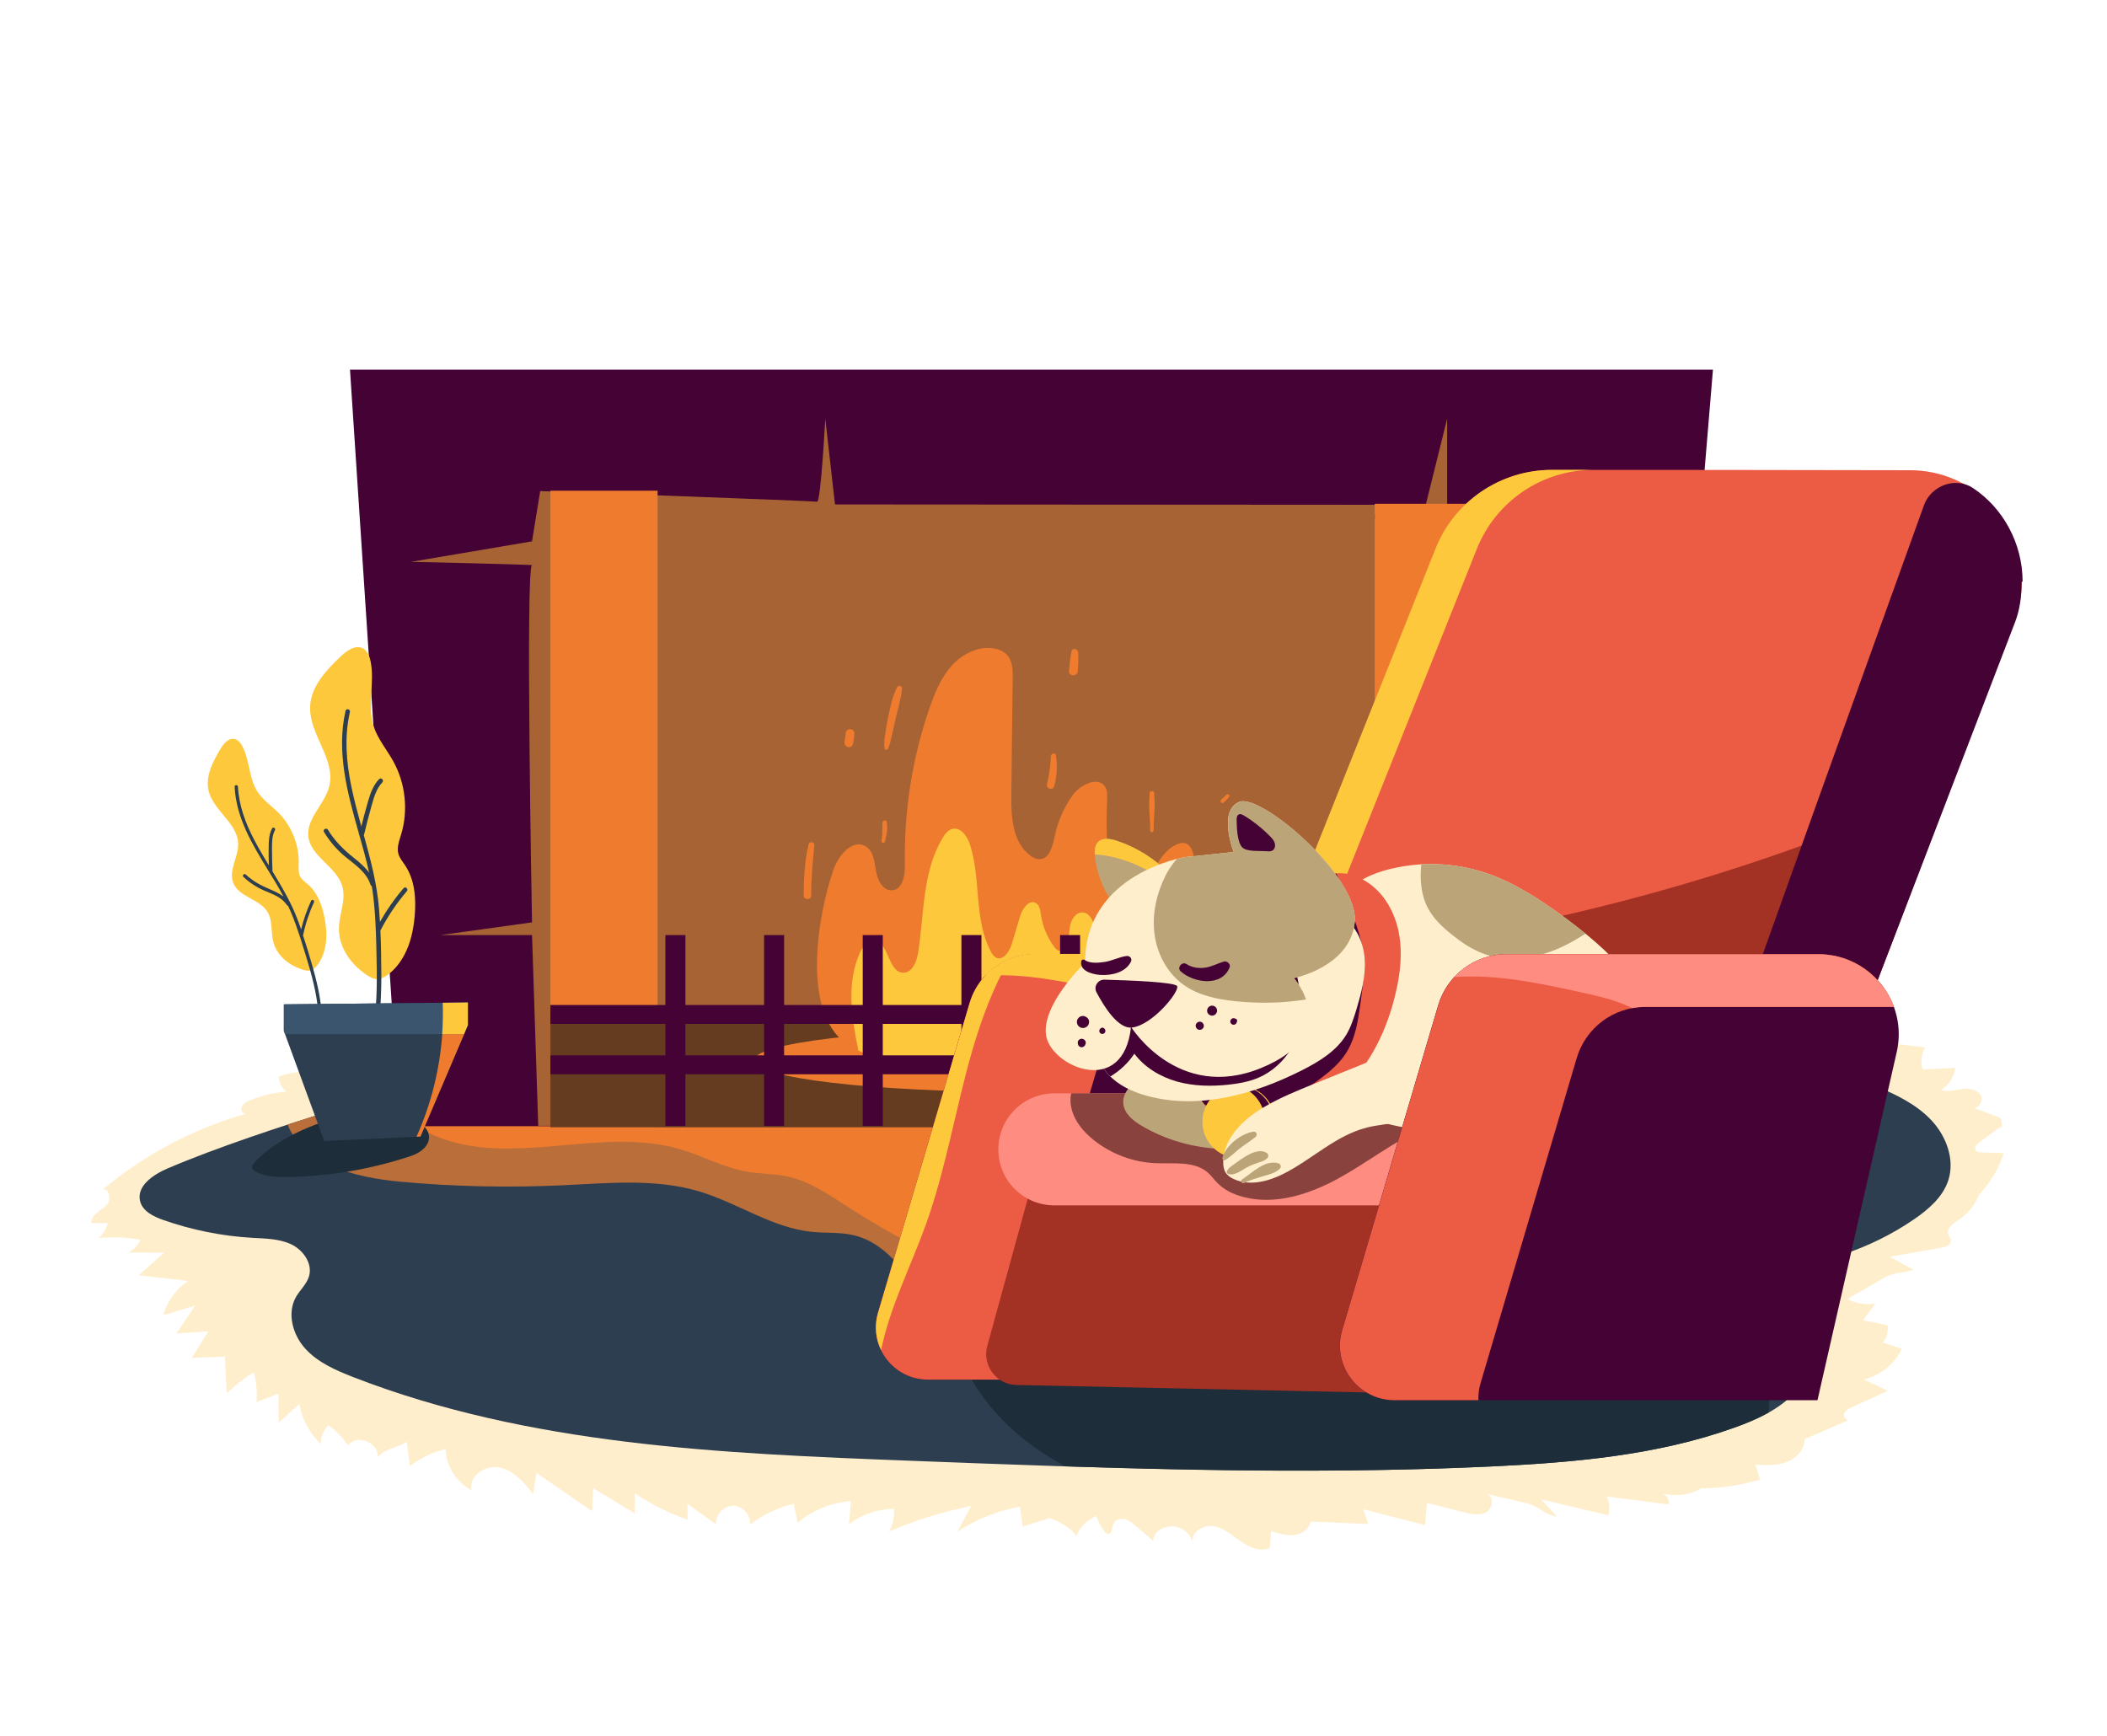 <?xml version="1.0" encoding="utf-8"?>
<!-- Generator: Adobe Illustrator 23.0.1, SVG Export Plug-In . SVG Version: 6.00 Build 0)  -->
<svg version="1.1" xmlns="http://www.w3.org/2000/svg" xmlns:xlink="http://www.w3.org/1999/xlink" x="0px" y="0px"
	 viewBox="0 0 2272 1872" style="enable-background:new 0 0 2272 1872;" xml:space="preserve">
<style type="text/css">
	.st0{fill:#FFEECB;}
	.st1{fill:#2D3E51;}
	.st2{fill:#1E2D3A;}
	.st3{fill:#BA6E3A;}
	.st4{fill:#EF7C2E;}
	.st5{fill:#440235;}
	.st6{fill:#A86335;}
	.st7{fill:#663C20;}
	.st8{fill:#FEC83D;}
	.st9{fill:#3A556D;}
	.st10{fill:#EC5B44;}
	.st11{fill:#A33124;}
	.st12{fill:#FF8C80;}
	.st13{fill:#89423D;}
	.st14{fill:#BCA479;}
	.st15{fill:none;}
</style>
<g id="Background">
</g>
<g id="object">
	<g>
		<g>
			<path class="st0" d="M422.5,1139.3c-16.8,0.2-33.6,0.3-50.3,0.5c-2.8,0-6.1,0.5-7.1,3s4.2,4.7,4.1,1.9
				c-12.8,0.7-25.6,1.4-38.5,2.1c4.4,2.9,8.9,5.8,13.3,8.8c-14.7-1.4-29.8,0.5-43.7,5.5c0.5,6.2,3.6,12.1,8.4,16.1
				c-13.6,1.1-27.1,4.4-39.7,9.7c-3.7,1.6-7.8,3.8-8.8,7.7c-1,3.9,3.9,8.6,6.9,5.9c-57.5,16.1-111.5,44.6-157.2,83
				c7.2-4.7,11,10.6,4.7,16.5c-6.3,5.8-16.5,10.2-15.9,18.8c5.9,0.1,11.7,0.2,17.6,0.3c-1.7,6.1-5.1,11.7-9.6,16
				c14.9-1.4,29.9-0.8,44.7,1.9c-2.6,5.7-7,10.6-12.5,13.7c12.7,0.1,25.4,0.2,38.1,0.2c-9.1,8.1-18.2,16.3-27.3,24.4
				c17.7,2,35.3,4.1,53,6.1c-12.9,8.7-22.5,22-26.7,37c11.5-3.5,23-7,34.5-10.4c-6.7,10-13.5,20-20.2,30c11.5-0.8,23-1.5,34.4-2.3
				c-6,9.6-12,19.1-18,28.7c11.9-0.5,23.8-1,35.7-1.5c0.7,13.3,1.4,26.5,2.1,39.8c8.9-8.6,18.6-16.4,29.1-23
				c2.9,10.5,3.9,21.6,3,32.4c7.9-3.1,15.7-6.1,23.6-9.2c0.1,10.5,0.1,21,0.2,31.4c7.4-6.7,14.9-13.5,22.3-20.2
				c3,16.3,11.2,31.6,23.2,43.2c-0.1-7.5,2.9-15.1,8.2-20.4c8.3,6.1,15.5,13.5,21.4,22c8.7-13.8,35.4-2.2,31.2,13.6
				c6.2-10.3,22-10.8,31.9-17.7c1.1,8.8,2.2,17.5,3.4,26.3c11.4-8.7,24.6-15.1,38.5-18.5c0.4,18.4,11.6,36.1,28,44.4
				c-3.7-15.1,15.3-27.8,30.5-24.4c15.2,3.4,26.1,16.3,35.9,28.4c1.2-7.6,2.3-15.1,3.5-22.7c20,13.8,40,27.6,60,41.4
				c0.4-8.3,0.9-16.5,1.3-24.8c14.9,9,29.8,18.1,44.7,27.1c0.1-7.2,0.1-14.4,0.2-21.6c17.6,11.9,36.8,21.5,56.9,28.4
				c-0.1-5.7-0.2-11.3-0.2-17c10.2,7.3,20.5,14.7,30.7,22c-0.8-10.2,8.4-20.1,18.6-20c10.2,0.1,19.3,10.2,18.2,20.4
				c13.8-10.7,30-18.4,47-22.5c1.5,6.8,2.9,13.7,4.4,20.5c16-13.6,36.3-21.9,57.3-23.4c-0.7,8.3-1.4,16.6-2,24.8
				c13.8-10.4,31.1-16.3,48.4-16.4c0.7,8.5-1.2,17.1-5.3,24.5c28.4-12.3,58.2-21.5,88.5-27.5c-4.9,9.2-9.9,18.5-14.8,27.7
				c20.3-13.6,43.5-22.8,67.5-27c1,7.2,2,14.3,3,21.5c9.5-3.1,19-6.1,28.5-9.2c8.1,2,26.4,11.8,29.1,19.8c3.9-10,12-18.2,22-22.1
				c1.6,5.9,4.4,11.6,8.2,16.4c1.2,1.5,2.7,3,4.6,2.9c4.3-0.2,3.7-6.7,5.3-10.7c1.7-4.5,7.5-6.3,12.1-5.2c4.7,1.1,8.5,4.3,12.2,7.4
				c6.2,5.3,12.4,10.6,18.6,15.9c1.5-10.2,9-14.9,19.3-15.5c10.3-0.6,20.6,6.8,23.2,16.8c-1.5-11.1,12.1-19,23.1-17
				c11,2,19.7,10,28.9,16.4s21,11.5,31.2,7.1c0.5-6.1,1-12.3,1.6-18.4c7.9,2.7,16.1,5.4,24.4,4.5c8.3-0.9,16.7-6.4,18.1-14.7
				c20.8,0.9,41.5,1.8,62.3,2.7c-1.9-5.3-3.7-10.6-5.6-15.9c22.3,5.7,44.5,11.3,66.8,17c0.7-7.9,1.4-15.9,2-23.8
				c13.3,3.4,26.6,6.8,39.8,10.1c8,2,17,4,24.2-0.2c7.2-4.1,8.5-17.2,0.6-19.6c14.3,3.3,28.6,6.7,42.9,10
				c12.5,2.9,19.8,12.7,32.5,14.3c-5.6-6.2-11.2-12.3-16.8-18.5c24.1,5.7,48.2,11.5,72.3,17.2c2.1-6.6,1.5-14-1.7-20.2
				c22.4,2.8,44.7,5.7,67.1,8.5c0.7-4.8-2.2-9.9-6.7-11.7c14,3.5,29.2,1.4,41.8-5.7c21.4-0.1,42.7-3.3,63.2-9.4
				c-1.7-5.4-3.4-10.8-5.1-16.1c11.2,0.7,22.8,1.3,33.4-2.6c10.5-3.9,19.8-13.6,19.6-24.8c16.3-7.1,32.5-14.2,48.8-21.2
				c-3.2,2.2-7.3-2.7-6.1-6.3s5.1-5.6,8.6-7.2c12.9-5.8,25.8-11.6,38.7-17.5c-8.6-4.1-17.3-8.1-25.9-12.2c17.6-4.3,33-16.8,41-33.1
				c-6.8-2.3-13.7-4.5-20.5-6.8c4.2-5.1,6-12.1,4.9-18.6c-8.8-1.8-17.6-3.7-26.3-5.5c4.5-6.1,8.9-12.2,13.4-18.2
				c-10.2,2-21.1,0.4-30.2-4.6c13.5-7.8,27-15.6,40.5-23.5c9-5.2,21.1-4.6,30.8-8.1c-8.7-4.7-17.3-9.3-26-14
				c18.6-3.2,37.3-6.5,55.9-9.7c4.6-0.8,10.4-3,10.2-7.6c-0.1-2.5-2-4.6-2.8-7c-2-6.8,5.8-12,11.7-15.9
				c11.8-7.8,20.5-20.1,23.8-33.8c-3,4.5-6,9-9,13.6c15.4-13.8,27.1-31.7,33.3-51.4c-7.7-0.2-15.3-0.4-23-0.6
				c-3.1-0.1-6.9-0.7-7.7-3.7c-0.8-2.8,1.8-5.3,4.1-7c7.5-5.6,14.9-11.1,22.4-16.7c4.1,1.5,2-5.7,0.7-9.9
				c-10.4-3.9-20.8-7.9-31.2-11.8c6.2,4.1,13.7-6.5,9.8-12.8c-3.9-6.4-12.8-7.4-20.2-6.5s-15,3.3-22.2,1.1
				c8-5.5,13.6-14.3,15.2-23.9c-11.8,0.5-23.6,1.1-35.4,1.6c-2.4-7.9-1.3-16.8,3-23.8c-18.4-2.1-36.9-4.3-55.3-6.4
				c2-17.5-20.5-27.7-38-25.6s-34.8,10.6-52,6.7c1.3-6.6,2.7-13.2,4-19.8c-50.6,10.3-100.9,22.4-150.6,36.4
				c4.3-11.8,9.8-23.1,16.2-33.9c-31.3,0.9-62.4,7.5-91.3,19.4c-13.8,5.7-28.2,12.8-43.1,10.6c-14.8-2.2-28.2-19.2-20.4-32.1
				c-16.3,8.3-38.4,2.5-48.4-12.8c-28.9,3.4-57.7,6.8-86.6,10.3c-7.5,0.9-18.5-6.9-11.9-10.6c-23.9,5.2-47.8,10.4-71.7,15.6
				c3.7-8.5,12.6-26.3,16.3-34.7c-30.1-2-60.5,1.9-89.2,11.4c2.3-5.1,4.7-10.1,7-15.2c-25.6,0-51.1,5.6-74.3,16.3
				c3.5-10.8,7-21.7,10.5-32.5c-19.8,3.1-39.2,9.5-57,18.7c3.6-10,4.7-20.8,3.2-31.3c-16.4,8.5-32.9,17-49.3,25.5
				c0.6-5.6-0.2-11.3-2.4-16.5c-14.2,8.4-28.3,16.9-42.5,25.3c-2.3-10.2-4.7-20.3-7-30.5c-12.3,6.4-24.5,12.7-36.8,19.1
				c-2.5-8.4-4.9-16.7-7.4-25.1c-15.7,12-31.5,24.1-47.2,36.1c-6.5-8.7-13-17.5-19.5-26.2c-6.3,4.9-12.7,9.9-19,14.8
				c-2.5-11.5-9.2-22.1-18.5-29.3c4.9,15.2-11.3,30.6-27.3,31.2c-16,0.6-30.6-8.4-44-17.1c-1.1,6.7-2.1,13.3-3.2,20
				c-17.3-1-34.5-5.4-50.2-12.7c6.4,6.3,10.4,15.1,10.7,24.2c-30.7-0.4-61.4-5.4-90.7-14.8c0.8,6.6-1.5,13.6-6,18.4
				c-22-7.5-45.2-11.4-68.4-11.5c4.2,6.9,6,15.2,5.3,23.2c-22.7,1.6-45.6,0.9-68.2-2c4.7,11.5-9,23.6-21.3,22.6
				c-12.4-1.1-22.3-10.1-31.3-18.7c-2.4,6.1-4.7,12.2-7.1,18.3c-21.2,5.3-44.2,3.4-64.2-5.5c2.4,4,3.4,8.8,2.8,13.4
				c-14,1.8-28.6-2.1-39.9-10.5c-0.2,8.2-0.5,16.3-0.7,24.5C469.3,1111,439.4,1126.7,422.5,1139.3z"/>
			<path class="st1" d="M180.6,1260.1c-15.5,6.6-33.7,19.1-29.5,35.4c2.8,10.8,14.5,16.5,25.1,20.2c30.8,10.8,63.2,17.3,95.8,19.2
				c14.3,0.8,29.1,0.9,42.1,7c12.9,6.2,23.2,20.8,19.1,34.5c-2.5,8.4-9.6,14.6-14,22.2c-10,17.5-3.6,40.9,10,55.8
				c13.6,15,32.8,23.3,51.7,30.7c189.7,73.7,397.4,82.4,600.8,90.2c208.3,8,417,16,625.3,6.2c89.1-4.2,179.2-11.8,263.2-41.9
				c24.2-8.6,48.4-19.6,65.8-38.5c17.4-18.9,26.5-47.3,16.4-70.9c-5.1-12-14.8-22.6-15-35.6c-0.3-23.4,27.8-34.4,50-41.8
				c27.1-9,52.9-21.7,76.4-37.8c15.8-10.8,31.2-24.1,37.1-42.2c7.2-22.2-2.1-47.3-18-64.4c-15.9-17.1-37.5-27.6-59.1-36.7
				c-185.2-77.4-393.4-66.1-594.1-67c-339-1.6-688.2-40.3-1008.9,69.6C452.8,1171.8,289,1213.8,180.6,1260.1z"/>
			<path class="st2" d="M1906.4,1491.8c-3.8-23.7-14.4-45.7-26.1-66.6c-20.4-36.3-46.2-71.7-83.1-91.1
				c-25.8-13.6-55.3-18.3-84.3-21.5c-107.9-11.9-217.8-4.3-323.1,21.5c-49.5,12.1-96.6,33-146.3,43.9c-31.5,7-63.7,8.4-94.4,19
				c-35,12-129.7,43.5-100,93.2c23.4,39.1,59.1,69.4,99.4,91.1c152.8,4.9,305.7,7.3,458.4,0.2c89.1-4.2,179.2-11.8,263.2-41.9
				c12.6-4.5,25.1-9.6,36.8-16.2C1908.3,1513,1908,1502.2,1906.4,1491.8z"/>
			<path class="st3" d="M431,1274.3c58.5,5.4,117.3,6.7,176,3.9c49.4-2.3,100.1-7.5,147.5,6.8c41.3,12.5,78.5,39.3,121.4,43.5
				c15,1.5,30.4,0.1,45.1,3.7c43.9,10.7,65.1,59.3,97.3,91.1c36.2,35.8,91.6,50.9,141,38.6c35.7-8.9,66.8-30.6,100.7-44.9
				c132.1-55.6,293.8,5.4,422.1-58.2c56.3-27.9,99.8-77.2,156.2-104.9c32.3-15.8,69.9-25.6,91.9-54.1c11.5-14.9,17.8-33.8,23.5-52.9
				c-166.8-49.8-348.3-41.3-524.1-42.1c-339-1.6-688.2-40.3-1008.9,69.6c20.3-1.6-37.7,14.6-110.6,38.4
				C327.8,1256.1,383.6,1269.9,431,1274.3z"/>
			<path class="st4" d="M469.1,1224.8c81.9,34.9,178.8-10.6,264.2,14.5c24.4,7.2,47.1,19.9,72.1,24.2c14.4,2.5,29.2,2.1,43.5,5.2
				c24.2,5.2,45.2,19.8,66,33.2c50.7,32.7,104.6,60,158.4,87.2c14.1,7.2,28.9,14.5,44.8,14.2c15-0.3,29-7.4,42.1-14.8
				c29.8-17,58.2-36.4,86.7-55.4c128.3-85.2,262.6-161.3,401.7-227.5c-73-1.9-146.4-0.7-218.9-1c-339-1.6-688.2-40.3-1008.9,69.6
				c5.9-0.5,5.2,0.6-0.5,2.8c0.1,0.5,0.3,1,0.4,1.4C428,1200.4,447.9,1215.8,469.1,1224.8z"/>
			<g>
				<polygon class="st5" points="1779.1,1214.5 431.1,1214.5 377.4,398.6 1847.1,398.6 				"/>
				<g>
					<path class="st6" d="M1482.4,1210.6V554.5H1598v406.4l12-129.2h163.8l-163.8-26l20.7-237.6l149.9-23.7h-220.1v-92.9l-23.1,92.9
						L900.4,544l-10.5-92.5c0,0-4.8,90.6-8.9,89.6c-4.1-1-298.5-11.5-298.5-11.5l-8.8,54.2l-130.5,22.1c0,0,137.8,3,130.5,3.7
						c-7.3,0.7,0,385.1,0,385.1l-98.8,13.7h98.8l6.7,205.7h994.1l0.3-3.5H1482.4z"/>
				</g>
				<g>
					<rect x="593.5" y="559.5" class="st6" width="1000" height="656.1"/>
					<rect x="593.5" y="529.2" class="st4" width="115.6" height="686.4"/>
					<rect x="1482.4" y="543.3" class="st4" width="115.6" height="672.2"/>
					<g>
						<rect x="593.5" y="1091.3" class="st7" width="1000" height="124.3"/>
						<ellipse class="st4" cx="1098.4" cy="1143.6" rx="285.6" ry="33.9"/>
						<path class="st4" d="M898.7,938c5.4-15.7,20.8-33.9,34.9-25.2c8.5,5.2,9.4,16.9,11,26.7c1.6,9.8,7.7,21.5,17.6,20.6
							c11.3-1.1,13.8-16.3,13.6-27.7c-1.2-57.7,8-115.7,27-170.2c5.6-15.9,12.2-31.8,23.4-44.3c11.3-12.5,28.1-21.1,44.7-18.7
							c5.7,0.8,11.5,3.1,15.3,7.5c5.7,6.5,5.9,16,5.8,24.7c-0.5,41.8-1,83.7-1.5,125.5c-0.3,24,1.3,51.9,20.8,66
							c2.8,2,6.1,3.7,9.6,3.7c10.4-0.2,14.1-13.5,16.2-23.8c3.2-16,9.8-31.4,19.2-44.8c8.5-12,28.5-21.7,35.7-8.9
							c2.3,4,2,8.9,1.8,13.5c-1.3,28.4-0.2,56.9,3.4,85c1.5,12.1,8.2,27.7,20.2,25.3c4.3-0.8,7.8-4.1,10.6-7.5
							c14.4-17.6,19.5-44.1,39.8-54.3c3.2-1.6,6.8-2.7,10.2-1.7c6.7,1.9,8.8,10.1,9.8,16.9c4.9,35.5,6.9,71.5,6,107.3
							c-0.6,23.8-2.8,48.6-15.2,68.8c-25.5,41.7-82.1,48.6-130.9,51.2c-72,3.8-165.7,12.5-231-25.5
							C862.3,1096.5,881.9,986.2,898.7,938z"/>
						<path class="st8" d="M1254.3,1030.9c-0.7-6.4-4.4-14.9-10.6-13.2c-2.8,0.8-4.5,3.5-6,6c-4.8,8.2-9.5,16.4-14.3,24.5
							c-1.5,2.7-3.2,5.5-6,6.9c-3.5,1.8-7.8,0.9-11.3-0.8c-18.7-9.1-21-34-25.7-54.3c-1.6-7.1-5.3-15.2-12.5-16
							c-7.7-0.8-13.1,7.9-14.3,15.6c-1.2,7.7-0.5,16.2-4.9,22.6c-1.1,1.6-2.7,3.1-4.7,3.4c-3.1,0.4-5.7-2.3-7.5-4.8
							c-7.4-10.2-12.3-22.1-14.1-34.6c-0.7-4.6-1.4-10-5.4-12.3c-7.4-4.3-14.5,6-17,14.2c-3,9.9-5.9,19.8-8.9,29.7
							c-2.5,8.4-9.6,18.9-17.3,14.8c-2.4-1.3-3.9-3.7-5.2-6.1c-18.7-34.8-10.5-78.2-22.7-115.8c-2.9-8.9-10.1-19.2-19.2-16.7
							c-4.5,1.2-7.6,5.3-10,9.3c-22.3,36.5-20,82.1-26.7,124.3c-1.6,9.8-6.5,21.9-16.4,21.4c-16.6-0.8-15-34.5-31.6-34.5
							c-7.1,0-12.1,7-15,13.5c-14.5,32.5-8.6,69.8-1.4,104.9c64.7,32.4,153.4,24.3,222.2,20.7c33.4-1.8,70.4-5.6,98.7-21.2
							C1255.1,1099.4,1257.8,1064.9,1254.3,1030.9z"/>
						<rect x="593.5" y="1083.8" class="st5" width="999.3" height="20.4"/>
						<rect x="593.5" y="1138.1" class="st5" width="999.3" height="20.4"/>
						<g>
							<rect x="717.5" y="1008.4" class="st5" width="21.6" height="205.9"/>
							<rect x="823.9" y="1008.4" class="st5" width="21.6" height="205.9"/>
							<rect x="930.3" y="1008.4" class="st5" width="21.6" height="205.9"/>
							<rect x="1036.7" y="1008.4" class="st5" width="21.6" height="205.9"/>
							<rect x="1143.1" y="1008.4" class="st5" width="21.6" height="205.9"/>
							<rect x="1249.5" y="1008.4" class="st5" width="21.6" height="205.9"/>
							<rect x="1355.9" y="1008.4" class="st5" width="21.6" height="205.9"/>
							<rect x="1462.2" y="1008.4" class="st5" width="21.6" height="205.9"/>
						</g>
					</g>
					<path class="st4" d="M1244.6,855.5c-0.1-3.2-4.9-3.2-5,0c-0.3,6.7-0.7,13.4-0.2,20.1c0.5,6.7,0.9,13.3,0.9,20.1
						c0,2.3,3.6,2.3,3.6,0c0-6.7,0.4-13.4,0.9-20.1C1245.3,868.8,1244.9,862.2,1244.6,855.5z"/>
					<path class="st4" d="M1138.6,814.6c-0.5-3.2-5.2-2.2-5.4,0.7c-0.5,10.2-1.7,20.6-4.2,30.4c-1.3,5,6.5,7.2,7.8,2.1
						C1139.7,836.7,1140.4,826.1,1138.6,814.6z"/>
					<path class="st4" d="M956.1,886.4c-0.5-2.7-4.4-1.8-4.5,0.6c-0.4,6.4,0.3,13.2-1.1,19.5c-0.5,2.4,3.2,3.5,3.8,1
						C955.9,900.2,957.7,894,956.1,886.4z"/>
					<path class="st4" d="M871.9,910.5c-4.2,18.1-5.3,36.7-5.2,55.3c0,5.1,8,5.1,8,0c-0.1-18.2,1.7-36.4,3.4-54.5
						C878.5,907.8,872.7,907.1,871.9,910.5z"/>
					<path class="st4" d="M967.5,740.9c-5.4,10.4-7.5,21.7-9.9,33.1c-1.2,5.5-2.1,11.1-2.9,16.7c-0.8,5.4-1.7,10.9-0.8,16.4
						c0.3,1.6,2.8,1.9,3.5,0.5c2.5-4.9,3.4-10.5,4.6-15.8c1.2-5.5,2.5-11,3.7-16.5c2.5-11,6-21.7,6.9-33
						C972.7,739.6,968.7,738.6,967.5,740.9z"/>
					<path class="st4" d="M1162.6,703.5c-0.2-3.9-6.4-5.3-7.2-1c-1.4,7-2.1,13.9-2.7,21.1c-0.5,6.1,9.3,6.2,9.6,0
						C1162.7,716.8,1163,710.2,1162.6,703.5z"/>
					<path class="st4" d="M1322.5,857c-1.9,1.9-3.9,3.8-5.8,5.6c-1.9,1.8,1.1,4.8,2.9,2.9l5.6-5.8
						C1326.9,857.9,1324.3,855.3,1322.5,857z"/>
					<path class="st4" d="M1353.4,889.4c-2,1.3-3.8,2.8-5.6,4.4c-1.8,1.6-1.7,4.8,0,6.4c1.7,1.6,4.7,1.9,6.4,0
						c1.6-1.8,3.1-3.5,4.4-5.6C1360.8,891.5,1356.7,887.3,1353.4,889.4z"/>
					<path class="st4" d="M1338.1,973c-3.5,4.3-6.6,8.8-9.7,13.5c-3.3,5,4.7,9.6,8,4.7c2.9-4.3,5.7-8.6,8.2-13.2
						C1346.7,974.1,1341.2,969.2,1338.1,973z"/>
					<path class="st4" d="M917.3,786.3c-2.1-0.2-4.8,1-5.1,3.4c-0.5,3.3-1,6.7-1.5,10c-0.4,2.8,0.9,5.5,4,6c3.1,0.4,5-1.8,5.4-4.7
						c0.4-3.3,0.9-6.7,1.3-10C921.6,788.7,919.3,786.6,917.3,786.3z"/>
				</g>
			</g>
			<g>
				<g>
					<path class="st8" d="M365.5,1000.2c0.5-14.9,7.7-29.9,3.7-44.2c-6-21.4-34.4-32.1-36.7-54.1c-2.1-19.7,17.9-34.8,22.6-54.1
						c7.1-29-21.8-55.8-20.7-85.6c0.8-21.9,17.3-39.5,33.2-54.5c6.5-6.1,15.6-12.6,23.5-8.6c5.1,2.5,7.4,8.5,8.5,14
						c4.7,22.9-3.8,47.5,3.2,69.8c4.4,13.9,14.2,25.3,21.3,38.1c13.1,23.7,16.3,52.8,8.5,78.7c-2.1,7-5,14.4-2.9,21.4
						c1.3,4.4,4.5,8.1,7,11.9c10.6,15.7,12.1,35.8,10.5,54.6c-1.3,14.6-4.3,29.3-11.2,42.2c-4.4,8.4-10.7,16.3-18.4,21.8
						c-10.3,7.3-16,4.4-25.7-2.7C376.6,1037.7,364.9,1019.8,365.5,1000.2z"/>
					<path class="st1" d="M435.2,957.8c-9.7,11.3-18.2,23.5-25.5,36.4c-0.3-4.7-0.6-9.4-1-14.1c-2.2-27.3-9.2-53.4-16.4-79.5
						c0.1-0.2,0.2-0.4,0.3-0.7c2.4-10.1,5-20.1,7.8-30c2.6-9.3,5.1-19,11.9-26.2c2.2-2.3-1.3-5.7-3.5-3.5
						c-6.4,6.7-9.3,15.1-11.9,23.8c-2.6,9-5,18.1-7.3,27.2c-3.9-14.2-7.7-28.4-10.7-42.8c-5.5-26.5-7.7-53.9-1.6-80.5
						c0.7-3.1-4-4.4-4.7-1.3c-10.1,44.1,2,88.4,14,130.9c4.1,14.4,8.2,28.9,11.4,43.5c-4.4-6-10.3-11-16.3-15.8
						c-11.1-8.8-20.7-18.2-28.1-30.4c-1.6-2.7-5.9-0.2-4.2,2.5c6.4,10.5,14.3,19.7,23.9,27.4c10.3,8.3,22,16.2,26.2,29.4
						c0.3,0.8,0.8,1.3,1.4,1.5c0.6,3.5,1.1,6.9,1.5,10.4c1.5,12.1,2.3,24.3,2.8,36.5c-0.2,0.6-0.2,1.2,0.1,1.7
						c0.4,10.4,0.6,20.7,0.8,31.1c0.6,27.2,0.3,54.4-4.8,81.2c-0.6,3.1,4.1,4.4,4.7,1.3c4.3-22.5,5.3-45.5,5.2-68.4
						c-0.1-15.3-0.3-30.6-1-45.9c7.9-15.2,17.3-29.3,28.5-42.4C440.7,958.9,437.3,955.4,435.2,957.8z"/>
				</g>
				<g>
					<path class="st8" d="M294.6,1015.3c-2.6-10.6-0.5-22.7-6.2-32c-8.5-13.9-30.7-15.8-36.8-31c-5.5-13.6,5.7-28.2,5.2-42.8
						c-0.8-21.9-26.6-35.2-31.8-56.5c-3.8-15.6,4.4-31.5,12.7-45.3c3.4-5.6,8.5-12,15-10.8c4.1,0.8,6.9,4.5,8.8,8.2
						c7.9,15.3,6.8,34.4,16.2,48.8c5.9,9,15.1,15.1,22.7,22.7c14,14.2,22.1,34.1,21.7,54.1c-0.1,5.4-0.7,11.2,2.2,15.7
						c1.8,2.9,4.8,4.8,7.4,7c10.6,9,15.7,22.9,18.3,36.6c2,10.6,2.8,21.6,0.5,32.1c-1.5,6.8-4.3,13.7-8.7,19.2
						c-5.8,7.2-10.5,6.3-18.7,3.2C309.9,1039.7,298,1029.4,294.6,1015.3z"/>
					<path class="st1" d="M335.5,971.4c-4.6,10-8.2,20.3-10.8,30.9c-1.1-3.3-2.3-6.5-3.5-9.8c-7-18.9-17.2-36-27.5-53
						c0-0.2,0.1-0.3,0.1-0.5c-0.3-7.6-0.5-15.2-0.5-22.8c0-7.1-0.2-14.5,3.2-21c1.1-2.1-2.1-3.8-3.1-1.8c-3.2,6-3.6,12.6-3.7,19.2
						c-0.1,6.9,0,13.8,0.2,20.7c-5.6-9.3-11.1-18.6-16.1-28.2c-9.2-17.7-16.2-36.6-17.2-56.7c-0.1-2.3-3.7-2.3-3.6,0
						c1.6,33.3,19,62.3,36,89.9c5.8,9.4,11.6,18.8,16.7,28.6c-4.4-3.4-9.5-5.7-14.7-7.9c-9.6-4-18.3-8.7-26-15.9
						c-1.7-1.6-4.2,1-2.5,2.6c6.6,6.2,14.1,11.1,22.4,14.7c9,3.9,18.8,7,24.4,15.6c0.3,0.5,0.8,0.8,1.3,0.8c1.1,2.3,2.2,4.7,3.2,7.1
						c3.5,8.3,6.5,16.8,9.3,25.3c0,0.5,0.1,0.9,0.4,1.2c2.3,7.3,4.5,14.6,6.8,21.8c5.8,19.1,11.1,38.5,12.8,58.5
						c0.2,2.3,3.8,2.3,3.6,0c-1.4-16.8-5.3-33.3-10-49.5c-3.1-10.8-6.3-21.6-9.9-32.3c2.5-12.3,6.4-24.2,11.7-35.7
						C339.6,971.1,336.5,969.3,335.5,971.4z"/>
				</g>
				<g>
					<path class="st2" d="M273.8,1254.4c-1,1.2-2,2.4-2.1,4c-0.1,2.5,2.3,4.3,4.5,5.4c10.5,5.3,22.7,5.7,34.5,5.5
						c44.9-0.8,89.6-8.4,132.2-22.6c25-8.3,27.2-30.3,1.2-39.9c-17.1-6.3-40-9.1-58.1-6.3C349.3,1206.1,298.3,1226.2,273.8,1254.4z"
						/>
					<polygon class="st1" points="306.1,1083.1 504.6,1081.1 504.6,1105.5 453.4,1225.7 349.6,1230.5 306.1,1111.8 					"/>
					<polygon class="st9" points="504.6,1105.5 504.6,1081.1 306.1,1083.1 306.1,1111.8 307.4,1115.2 500.5,1115.2 					"/>
					<path class="st4" d="M449.1,1225.9l4.3-0.2l47.1-110.5h-23.6C474.2,1153.3,464.8,1191,449.1,1225.9z"/>
					<path class="st8" d="M477.4,1081.4c0.4,11.3,0.2,22.5-0.6,33.8h23.6l4.1-9.7v-24.4L477.4,1081.4z"/>
				</g>
			</g>
		</g>
	</g>
	<g>
		<g>
			<path class="st5" d="M1436.5,1029h-320.6c-32.5,0-61.2,21.4-70.4,52.6l-98.8,334.1c-10.6,36,16.3,72.1,53.9,72.1h435l81.4-357.8
				C1528.9,1078.2,1489.6,1029,1436.5,1029z"/>
			<path class="st10" d="M1089.1,1469.9l98.8-334.1c9.2-31.2,37.9-52.6,70.4-52.6h255.9c-11.5-31.2-41.3-54.2-77.7-54.2h-320.6
				c-32.5,0-61.2,21.4-70.4,52.6l-98.8,334.1c-10.6,36,16.3,72.1,53.9,72.1h86.2C1086.7,1481.9,1087.4,1475.9,1089.1,1469.9z"/>
			<path class="st8" d="M1048.3,1133.3c9.9-34.1,22.6-68.1,40.1-98.9c-20.3,8.2-36.3,25.3-42.8,47.2l-98.8,334.1
				c-4.2,14.2-2.5,28.3,3.3,40.3c9.4-46.3,32.2-90.7,48.4-135.8C1020.3,1259.5,1030.4,1195.2,1048.3,1133.3z"/>
			<path class="st8" d="M1192.3,1068.2c17.9,3.9,36.5,8.2,52.7,16.2c4.3-0.8,8.7-1.2,13.2-1.2h255.9c-0.3-0.9-0.7-1.8-1.1-2.7
				c0-0.1-0.1-0.2-0.1-0.3c-0.8-1.9-1.6-3.7-2.5-5.5c0-0.1-0.1-0.1-0.1-0.2c-0.4-0.8-0.9-1.7-1.3-2.5c0-0.1-0.1-0.1-0.1-0.2
				c-1-1.7-2-3.4-3.1-5.1c-0.1-0.1-0.1-0.2-0.2-0.3c-0.5-0.8-1-1.6-1.6-2.3c0,0,0-0.1-0.1-0.1c-1.1-1.6-2.3-3.2-3.6-4.7
				c-0.1-0.1-0.2-0.2-0.3-0.3c-1.2-1.5-2.5-3-3.9-4.4c-0.1-0.1-0.1-0.1-0.2-0.2c-0.6-0.6-1.2-1.3-1.8-1.9c-0.1-0.1-0.2-0.2-0.3-0.3
				c-1.4-1.3-2.8-2.6-4.3-3.9c-0.1-0.1-0.3-0.2-0.4-0.3c-0.6-0.5-1.3-1.1-1.9-1.6c-0.1-0.1-0.2-0.2-0.3-0.3
				c-0.8-0.6-1.6-1.2-2.3-1.8c0,0-0.1,0-0.1-0.1c-0.7-0.5-1.5-1-2.3-1.6c-0.2-0.1-0.3-0.2-0.5-0.3c-0.7-0.5-1.4-0.9-2.1-1.3
				c-0.1-0.1-0.2-0.1-0.3-0.2c-0.8-0.5-1.7-1-2.5-1.5c-0.1-0.1-0.3-0.2-0.4-0.2c-0.7-0.4-1.4-0.8-2.1-1.1c-0.2-0.1-0.4-0.2-0.6-0.3
				c-0.8-0.4-1.6-0.8-2.5-1.2c0,0-0.1,0-0.1-0.1c-0.9-0.4-1.8-0.8-2.6-1.2c-0.2-0.1-0.4-0.2-0.6-0.3c-0.7-0.3-1.4-0.6-2.1-0.8
				c-0.2-0.1-0.4-0.2-0.7-0.3c-0.9-0.3-1.8-0.7-2.7-1c-0.1,0-0.1,0-0.2-0.1c-0.9-0.3-1.7-0.5-2.6-0.8c-0.3-0.1-0.5-0.1-0.8-0.2
				c-0.7-0.2-1.5-0.4-2.2-0.6c-0.2-0.1-0.4-0.1-0.6-0.2c-0.9-0.2-1.9-0.4-2.8-0.6c-0.2,0-0.4-0.1-0.6-0.1c-0.8-0.2-1.6-0.3-2.3-0.4
				c-0.3,0-0.6-0.1-0.8-0.1c-0.8-0.1-1.6-0.2-2.5-0.3c-0.2,0-0.3,0-0.5-0.1c-1-0.1-2-0.2-2.9-0.3c-0.3,0-0.5,0-0.8-0.1
				c-0.8-0.1-1.5-0.1-2.3-0.1c-0.3,0-0.6,0-0.9,0c-1,0-2-0.1-3-0.1h-320.6c-5.1,0-10.1,0.5-14.9,1.5c-1.9,0.4-3.8,0.9-5.7,1.4
				c-1.9,0.6-3.7,1.2-5.6,1.9c-1.8,0.7-3.6,1.5-5.4,2.3c-0.9,0.4-1.7,0.9-2.6,1.3c-1.7,0.9-3.4,1.9-5,2.9c-1.6,1-3.2,2.1-4.8,3.3
				c-3.5,2.6-6.8,5.6-9.9,8.9C1105.5,1049.4,1149.5,1058.8,1192.3,1068.2z"/>
		</g>
		<g>
			<path class="st10" d="M2059.9,507.1c-114.1-0.2-283.1-0.5-386.6-0.3c-55.2,0.1-104.9,33.7-125.3,85l-234.2,586.6h664.6
				l193.8-508.1c5.2-13.7,7.9-28.2,7.9-42.9v0C2180,561,2126.2,507.2,2059.9,507.1z"/>
			<path class="st11" d="M1313.7,1178.3h664.6l127.4-334.1c-218.5,103.8-495.7,175.6-734.3,189.5L1313.7,1178.3z"/>
			<path class="st8" d="M1717.9,506.7c13.2,0,27.5,0,42.6,0c-31.9,0-61.6,0-87.3,0c-55.2,0.1-104.9,33.7-125.3,85l-234.2,586.6h44.7
				l234.2-586.6C1613.1,540.5,1662.7,506.8,1717.9,506.7z"/>
			<path class="st5" d="M2127.5,526.3c-18.7-12.5-45.2-2.7-52.8,18.4c-60.8,168.9-170.3,472.6-226.7,633.7h130.2l194.9-508.1
				c5.2-13.7,6.8-28.2,6.8-42.9l1.1,0C2181,585.7,2159.8,547.8,2127.5,526.3z"/>
		</g>
		<path class="st11" d="M1131.3,1208.8l-66.7,242.7c-5.7,20.9,9.7,41.7,31.4,42.1l408.3,8.7l82.7-300.2L1131.3,1208.8z"/>
		<path class="st12" d="M1136.9,1179.1c-33.4,0-60.4,27-60.4,60.4v0c0,33.4,27,60.4,60.4,60.4h763.3v-120.8H1136.9z"/>
		<g>
			<path class="st13" d="M1155.4,1195.5c3.3,13.7,12.9,25.1,23.9,33.9c19,15.2,42.9,24.1,67.1,25c19.4,0.8,41.5-2.6,56.1,10.2
				c3.8,3.4,6.8,7.7,10.4,11.3c7.4,7.5,17.2,12.1,27.4,14.8c34.6,9.3,71.6-2.7,103-19.9c31.4-17.3,59.9-39.9,92.6-54.6
				c32.9-14.8,68.9-21.2,104.7-25.6c2.8-0.3,9.8-5.7,16.5-11.6H1155C1153.9,1184.5,1154.1,1190.2,1155.4,1195.5z"/>
		</g>
		<g>
			<path class="st0" d="M1699.2,1222.4c28.9-2.8,60.4-9,78.5-31.7c14.3-18,17.1-43,13.1-65.6c-10.1-58-57.3-101.7-104.8-136.5
				c-26.1-19.1-53.7-37.2-84.4-47.4c-32.3-10.7-67.6-12.3-100.7-4.5c-15,3.5-29.7,9-41.8,18.5c-20.2,15.9-30.8,40.9-38,65.6
				c-16.4,56-16.1,116.4,23.6,162.9c29.7,34.8,97,35.6,138.7,39.2C1621.9,1226.2,1660.7,1226.1,1699.2,1222.4z"/>
			<path class="st14" d="M1539.1,978.1c6.1,12.3,16.4,21.9,27.2,30.4c9.8,7.8,20.4,15,32.1,19.5c26.9,10.4,57.7,5.8,84-6
				c9.5-4.3,18.6-9.5,27.3-15.2c-7.8-6.3-15.7-12.4-23.6-18.2c-26.1-19.1-53.7-37.2-84.4-47.4c-22.2-7.4-45.8-10.4-69.1-9.1
				c-0.3,3-0.5,6.1-0.6,9.1C1531.7,953.9,1533.4,966.8,1539.1,978.1z"/>
			<path class="st14" d="M1225.3,1166.3c-8.4,5.1-15.1,14.4-14,24.2c1.2,10.8,10.9,18.4,20.3,23.9c47.6,27.9,108,32.5,159.3,12.3
				c12.4-4.9,24.5-11.4,32.8-21.7c8.3-10.4,12-25.2,6.4-37.3c-4.6-9.7-14.3-16-24.3-19.7c-15.2-5.7-31.8-6.6-48-6.6
				C1314.9,1141.4,1263.1,1143.6,1225.3,1166.3z"/>
			<g>
				<path class="st10" d="M1475,951.8c18.1,12.1,29.3,32.8,33.4,54.2s1.6,43.6-3.4,64.8c-9,38.8-26.8,76.5-55.7,104
					c-28.9,27.5-69.8,43.8-109.2,37.8c-7.8-1.2-15.6-3.2-22.7-6.8c-14-7.1-24.4-19.9-31.4-34c-20.7-41.9-11.3-94.4,15.2-132.9
					c21.4-31,52.1-53.4,85.1-70.7C1416.6,952.3,1439,927.7,1475,951.8z"/>
				<path class="st5" d="M1353.7,1197.5c25.7-4.3,48.8-18.3,69.7-34c10.5-7.9,20.8-16.5,27.9-27.6c10.4-16,13.2-35.6,15.8-54.6
					c2.5-18.2,5-36.7,2.6-55c-1.9-14.1-6.6-27.6-11.5-41c-5.3-14.6-10.8-29.1-17.2-43.3c-18.7,2.1-35,15.9-54.5,26.2
					c-33,17.3-63.7,39.7-85.1,70.7c-26.6,38.5-36,91-15.2,132.9c3.5,7.1,7.9,13.8,13.2,19.7
					C1316.4,1198.3,1335.4,1200.5,1353.7,1197.5z"/>
				
					<ellipse transform="matrix(0.582 -0.814 0.814 0.582 -425.835 1591.9)" class="st8" cx="1334.5" cy="1209.9" rx="39.1" ry="39.1"/>
				<path class="st5" d="M1338.4,1171c-1.6-0.2-3.3-0.2-4.9-0.2c18.9,4.3,32.2,22.1,30.2,41.9c-2,19.8-18.4,34.7-37.8,35.2
					c1.6,0.4,3.2,0.6,4.8,0.8c21.5,2.1,40.6-13.6,42.7-35C1375.5,1192.3,1359.8,1173.1,1338.4,1171z"/>
				<path class="st0" d="M1183.6,1113.4c-5.3,15.4,0.4,33.1,11.3,45.1c11,12,26.4,19.1,42.1,23.3c55.8,15.2,115.7-1.6,167.3-27.8
					c18.3-9.3,36.7-20.5,47.4-38.1c5.1-8.5,8.1-18,11-27.5c5.2-17.4,10-35.4,8.9-53.5s-9.1-36.8-24.6-46.4
					c-13.6-8.4-30.6-8.7-46.5-7.8c-41.1,2.4-82.2,11.8-118.2,31.9C1246.5,1032.6,1190,1112.2,1183.6,1113.4z"/>
				<path class="st5" d="M1223.2,1136.3c11.2,15,28.1,25,46.1,30.1c18,5,37,5.3,55.6,3.3c10-1.1,20-2.8,29.4-6.4
					c34.4-13.1,56.2-52.9,48.7-88.9c-6.7-32.3-11.3-63.2-23.5-91.8c-34,4.1-67.3,13.4-97.1,30c-35.9,20-92.4,99.7-98.7,100.8
					c-5.3,15.4,0.4,33.1,11.3,45.1c0.7,0.8,1.5,1.6,2.3,2.4C1207.6,1154.7,1216.6,1146.3,1223.2,1136.3z"/>
				<path class="st14" d="M1180.6,921.7c-0.3-4.8,0.2-10.2,3.5-13.6c4.8-4.9,13-3.6,19.6-1.5c18,5.9,34.8,15.5,49.1,28
					c4.9,4.3,9.9,10,9.3,16.6c-1.6,16.1-38.3,37.8-52.9,29.5C1192.1,971,1181.6,939.8,1180.6,921.7z"/>
				<path class="st8" d="M1252.8,934.5c-14.2-12.5-31-22.1-49.1-28c-6.6-2.1-14.7-3.4-19.6,1.5c-3.4,3.4-3.8,8.7-3.6,13.5
					c21.3,0.9,42.2,8.8,60.9,19.2c7,3.9,13.9,8.4,19.8,13.7c0.4-1.2,0.7-2.3,0.8-3.4C1262.7,944.5,1257.7,938.9,1252.8,934.5z"/>
				<path class="st0" d="M1278.1,924.3c0,0-108,16.9-108,113.8c0,0-48.4,46.3-41.9,79.5c6.4,33.2,83.3,66.2,91.4-10.2
					c0,0,50.4,81.1,140.2,44.4s35.3-97,35.3-97s61-12,65.7-60.5c4.7-48.5-101.4-139.4-124.6-129.5c-23.3,9.8-5.9,54-5.9,54
					L1278.1,924.3z"/>
				<path class="st14" d="M1395.2,1054.8c0,0,61-12,65.7-60.5c4.7-48.5-101.4-139.4-124.6-129.5c-23.3,9.8-5.9,54-5.9,54l-52.3,5.5
					c0,0-3.4,0.5-8.9,1.9c-6.4,6.9-11.4,15.3-15.2,24c-8.3,18.8-12,40-8.6,60.3c3.4,20.3,14.2,39.6,30.9,51.6
					c16.3,11.6,36.7,15.7,56.6,17.7c25.1,2.5,50.5,2.1,75.4-2C1403.6,1064.2,1395.2,1054.8,1395.2,1054.8z"/>
				<path class="st15" d="M1251.9,974.9C1251.8,975.7,1251.8,975.7,1251.9,974.9"/>
				<path class="st5" d="M1333.5,884.3c-0.1-2.4,0.3-5.3,2.6-6.1c1.7-0.7,3.5,0.3,5.1,1.2c10.4,6.3,19.9,13.9,28.4,22.6
					c2.1,2.1,4.2,4.4,5,7.3s0.1,6.4-2.5,7.9c-1.8,1.1-4.1,0.9-6.1,0.8c-6.7-0.6-21.5,0.8-26.4-4.1
					C1334,908.3,1333.6,891.6,1333.5,884.3z"/>
				<path class="st5" d="M1190.9,1056.5c-7.1-0.2-11.9,7.4-8.5,13.7c8.5,16.1,23.7,39.9,38.5,37.9c22.1-3,50.6-38.2,48.5-44.5
					C1267.7,1059,1217,1057.2,1190.9,1056.5z"/>
				<g>
					<path class="st5" d="M1273.1,1047.5c14,12.5,44.1,17.2,52.8-4.2c1.5-3.7-2.9-7.3-6.3-6.3c-6.7,1.9-12.8,5.5-19.8,6.5
						c-7.3,1-14.3,0.1-20.5-3.9C1274.5,1036.6,1268.8,1043.7,1273.1,1047.5L1273.1,1047.5z"/>
				</g>
				<g>
					<path class="st5" d="M1166,1036.4c-2.3,10.9,12.6,14.5,20.7,15c12,0.7,26.8-2.6,32.7-14.1c1.9-3.6-1.2-6.9-4.9-6.3
						c-8.3,1.2-15.8,5.4-24.1,6.5c-6.6,0.9-15.4,1.7-21.1-2.4C1168.1,1034.3,1166.2,1035.1,1166,1036.4L1166,1036.4z"/>
				</g>
				<g>
					<path class="st5" d="M1293.7,1110.6c2.3,0,4.5-2,4.4-4.4c-0.1-2.4-1.9-4.4-4.4-4.4c-2.3,0-4.5,2-4.4,4.4
						C1289.4,1108.6,1291.2,1110.6,1293.7,1110.6L1293.7,1110.6z"/>
				</g>
				<g>
					<path class="st5" d="M1307,1095.3c1.4,0,2.8-0.6,3.8-1.6c0.9-0.9,1.6-2.5,1.6-3.8c-0.1-1.4-0.5-2.8-1.6-3.8
						c-1-1-2.3-1.6-3.8-1.6c-1.4,0-2.8,0.6-3.8,1.6c-0.9,0.9-1.6,2.5-1.6,3.8c0.1,1.4,0.5,2.8,1.6,3.8
						C1304.3,1094.7,1305.6,1095.3,1307,1095.3L1307,1095.3z"/>
				</g>
				<g>
					<path class="st5" d="M1331.3,1098.6c-0.1,0.1-0.3,0.1-0.4,0.2c0.7,0.2,1.5,0.4,2.2,0.6c-0.6-0.6-1.2-1.1-2-1.3
						c-0.9-0.2-2-0.1-2.7,0.4c-1.5,1-2.2,2.8-1.5,4.4c0.7,1.6,2.5,2.6,4.2,2.1c0.9-0.3,1.7-0.8,2.1-1.6c0.4-0.7,0.5-1.5,0.5-2.3
						c-0.6,0.7-1.1,1.5-1.7,2.2c0.1-0.1,0.3-0.1,0.4-0.2c1.1-0.4,2-1.6,1.6-2.8C1333.8,1099.2,1332.5,1098.2,1331.3,1098.6
						L1331.3,1098.6z"/>
				</g>
				<g>
					<path class="st5" d="M1162.3,1125.7c0,0.2,0.1,0.4,0.1,0.6c0.1,0.3,0.3,0.7,0.4,1c0.3,0.5,0.6,0.9,1.1,1.2
						c0.7,0.5,1.6,0.9,2.5,0.9c1.9-0.1,3.4-1.3,4-3.1c0.1-0.2,0.1-0.4,0.2-0.6c1-2.7-1.5-5.5-4.2-5.5c-1.1,0-2.3,0.5-3.1,1.3
						c-0.5,0.5-0.9,1.2-1.1,1.9C1162.1,1124.2,1162.1,1125,1162.3,1125.7L1162.3,1125.7z"/>
				</g>
				<g>
					<path class="st5" d="M1191,1109.4c-0.1-0.1-0.3-0.2-0.4-0.4c-0.8-0.8-2.2-1.1-3.2-0.4c-0.1,0.1-0.3,0.2-0.4,0.3
						c-1.2,0.7-1.8,2-1.6,3.3c0.2,1.5,1.3,2.6,2.8,2.8c1.3,0.2,2.6-0.4,3.3-1.6C1192.3,1112.2,1192.1,1110.4,1191,1109.4
						L1191,1109.4z"/>
				</g>
				<g>
					<path class="st5" d="M1169.6,1096c-0.1,0-0.1,0-0.2-0.1c-2-0.7-4.9,0-6.3,1.7c0,0-0.1,0.1-0.1,0.1c-0.3,0.4-0.7,0.8-1,1.3
						c-0.5,0.7-0.7,1.5-0.7,2.3c-0.2,1.4,0.1,2.7,0.7,4c0,0,0,0.1,0.1,0.1c0.6,1,1.3,1.7,2.3,2.3c1,0.6,2.1,0.9,3.3,0.9
						c0.1,0,0.1,0,0.2,0c0.9,0,1.7-0.2,2.5-0.6c0.8-0.3,1.5-0.7,2.1-1.3c1-1.1,1.6-2.2,1.8-3.7c0.2-1.4,0-2.9-0.8-4.1
						C1172.5,1097.5,1171.2,1096.5,1169.6,1096L1169.6,1096z"/>
				</g>
			</g>
			<g>
				<g>
					<path class="st0" d="M1418,1168.4c-19,7.7-38.1,15.4-55.7,25.9c-21.8,12.9-42.7,33.1-43.3,58.4c-0.1,4,0.4,8.1,2.4,11.5
						c2.1,3.5,5.6,5.9,9.4,7.5c16.9,7.6,36.8,2.4,53.3-5.9c30.7-15.5,56.4-41.4,89.7-49.8c12.1-3.1,24.6-3.7,36.8-6.4
						c12.1-2.8,24.4-8.2,31.6-18.4c14.2-20.1-0.1-67.3-29.5-62.4c-13.4,2.2-29.1,13.1-41.8,18.2
						C1453.2,1154.1,1435.6,1161.3,1418,1168.4z"/>
				</g>
				<g>
					<path class="st14" d="M1351.5,1220.4c-13.4,2.2-29.3,14.5-33.3,27.8c-0.7,2.3,1.6,3.7,3.5,2.5c5.7-3.6,10.6-8.7,15.9-12.8
						c5.4-4.1,11.3-7.6,16.4-12C1356.4,1223.9,1354.7,1219.9,1351.5,1220.4z"/>
					<path class="st14" d="M1366.3,1243.6c-7.1-5.1-17.2-0.2-23.8,3.8c-3.8,2.3-7.4,5-11,7.6c-3.3,2.3-6.7,4.3-8.5,8
						c-0.5,1.1,0.2,2.6,1.3,3c7.2,2.4,14.8-4.3,20.9-7.4c4-2.1,8-3.6,12.3-5c3.9-1.2,6.8-2.1,9.5-5.3
						C1368.2,1247,1367.7,1244.6,1366.3,1243.6z"/>
					<path class="st14" d="M1378.8,1254.6c-14.6-4.5-28.5,10.3-39.6,17.4c-2.2,1.4,0.2,5.2,2.4,3.9c6.1-3.5,14.2-5.5,20.9-7.6
						c6.6-2.1,13.1-3.1,17.9-8.4C1381.8,1258.2,1380.8,1255.2,1378.8,1254.6z"/>
				</g>
			</g>
		</g>
		<g>
			<path class="st5" d="M1960.8,1029h-336.2c-34.1,0-64.1,22.4-73.8,55.1l-103.6,350.3c-11.2,37.7,17.1,75.6,56.5,75.6h456.1
				l85.4-375.2C2057.7,1080.6,2016.4,1029,1960.8,1029z"/>
			<path class="st10" d="M1596.6,1491.3l103.6-350.3c9.7-32.7,39.7-55.1,73.8-55.1h268.3c-12-32.7-43.3-56.9-81.4-56.9h-336.2
				c-34.1,0-64.1,22.4-73.8,55.1l-103.6,350.3c-11.2,37.7,17.1,75.6,56.5,75.6h90.4C1594,1503.9,1594.7,1497.6,1596.6,1491.3z"/>
			<path class="st12" d="M1704.7,1070.1c18.7,4.1,38.3,8.6,55.3,17c4.5-0.8,9.2-1.3,13.9-1.3h268.3c-0.4-1-0.7-1.9-1.1-2.9
				c0-0.1-0.1-0.2-0.1-0.3c-0.8-1.9-1.7-3.8-2.6-5.7c0-0.1-0.1-0.1-0.1-0.2c-0.4-0.9-0.9-1.8-1.4-2.6c0-0.1-0.1-0.1-0.1-0.2
				c-1-1.8-2.1-3.6-3.2-5.4c-0.1-0.1-0.1-0.2-0.2-0.3c-0.5-0.8-1.1-1.6-1.7-2.4c0,0-0.1-0.1-0.1-0.1c-1.2-1.7-2.4-3.3-3.8-4.9
				c-0.1-0.1-0.2-0.2-0.3-0.3c-1.3-1.6-2.7-3.1-4.1-4.6c-0.1-0.1-0.1-0.1-0.2-0.2c-0.6-0.7-1.3-1.3-1.9-2c-0.1-0.1-0.2-0.2-0.3-0.3
				c-1.5-1.4-3-2.8-4.5-4.1c-0.1-0.1-0.3-0.2-0.4-0.3c-0.7-0.6-1.4-1.1-2-1.6c-0.1-0.1-0.2-0.2-0.4-0.3c-0.8-0.6-1.6-1.2-2.5-1.8
				c0,0-0.1,0-0.1-0.1c-0.8-0.6-1.6-1.1-2.4-1.6c-0.2-0.1-0.4-0.2-0.5-0.4c-0.7-0.5-1.5-1-2.2-1.4c-0.1-0.1-0.2-0.1-0.3-0.2
				c-0.9-0.5-1.7-1-2.6-1.5c-0.1-0.1-0.3-0.2-0.4-0.2c-0.7-0.4-1.5-0.8-2.2-1.2c-0.2-0.1-0.4-0.2-0.6-0.3c-0.8-0.4-1.7-0.8-2.6-1.2
				c0,0-0.1,0-0.1-0.1c-0.9-0.4-1.8-0.8-2.8-1.2c-0.2-0.1-0.4-0.2-0.7-0.3c-0.7-0.3-1.5-0.6-2.2-0.9c-0.2-0.1-0.5-0.2-0.7-0.3
				c-0.9-0.3-1.9-0.7-2.9-1c-0.1,0-0.1,0-0.2-0.1c-0.9-0.3-1.8-0.6-2.7-0.8c-0.3-0.1-0.5-0.2-0.8-0.2c-0.8-0.2-1.5-0.4-2.3-0.6
				c-0.2-0.1-0.4-0.1-0.7-0.2c-1-0.2-2-0.5-3-0.7c-0.2,0-0.4-0.1-0.6-0.1c-0.8-0.2-1.6-0.3-2.5-0.4c-0.3,0-0.6-0.1-0.9-0.1
				c-0.9-0.1-1.7-0.3-2.6-0.4c-0.2,0-0.3,0-0.5-0.1c-1-0.1-2.1-0.2-3.1-0.3c-0.3,0-0.5,0-0.8-0.1c-0.8-0.1-1.6-0.1-2.4-0.1
				c-0.3,0-0.6,0-0.9,0c-1.1,0-2.1-0.1-3.2-0.1h-336.2c-5.3,0-10.6,0.5-15.6,1.6c-2,0.4-4,0.9-6,1.5c-2,0.6-3.9,1.2-5.8,2
				c-1.9,0.7-3.8,1.5-5.6,2.4c-0.9,0.4-1.8,0.9-2.7,1.4c-1.8,0.9-3.6,2-5.3,3c-1.7,1.1-3.4,2.2-5,3.4c-3.7,2.8-7.2,5.9-10.3,9.3
				C1613.7,1050.4,1659.9,1060.3,1704.7,1070.1z"/>
		</g>
	</g>
</g>
</svg>
